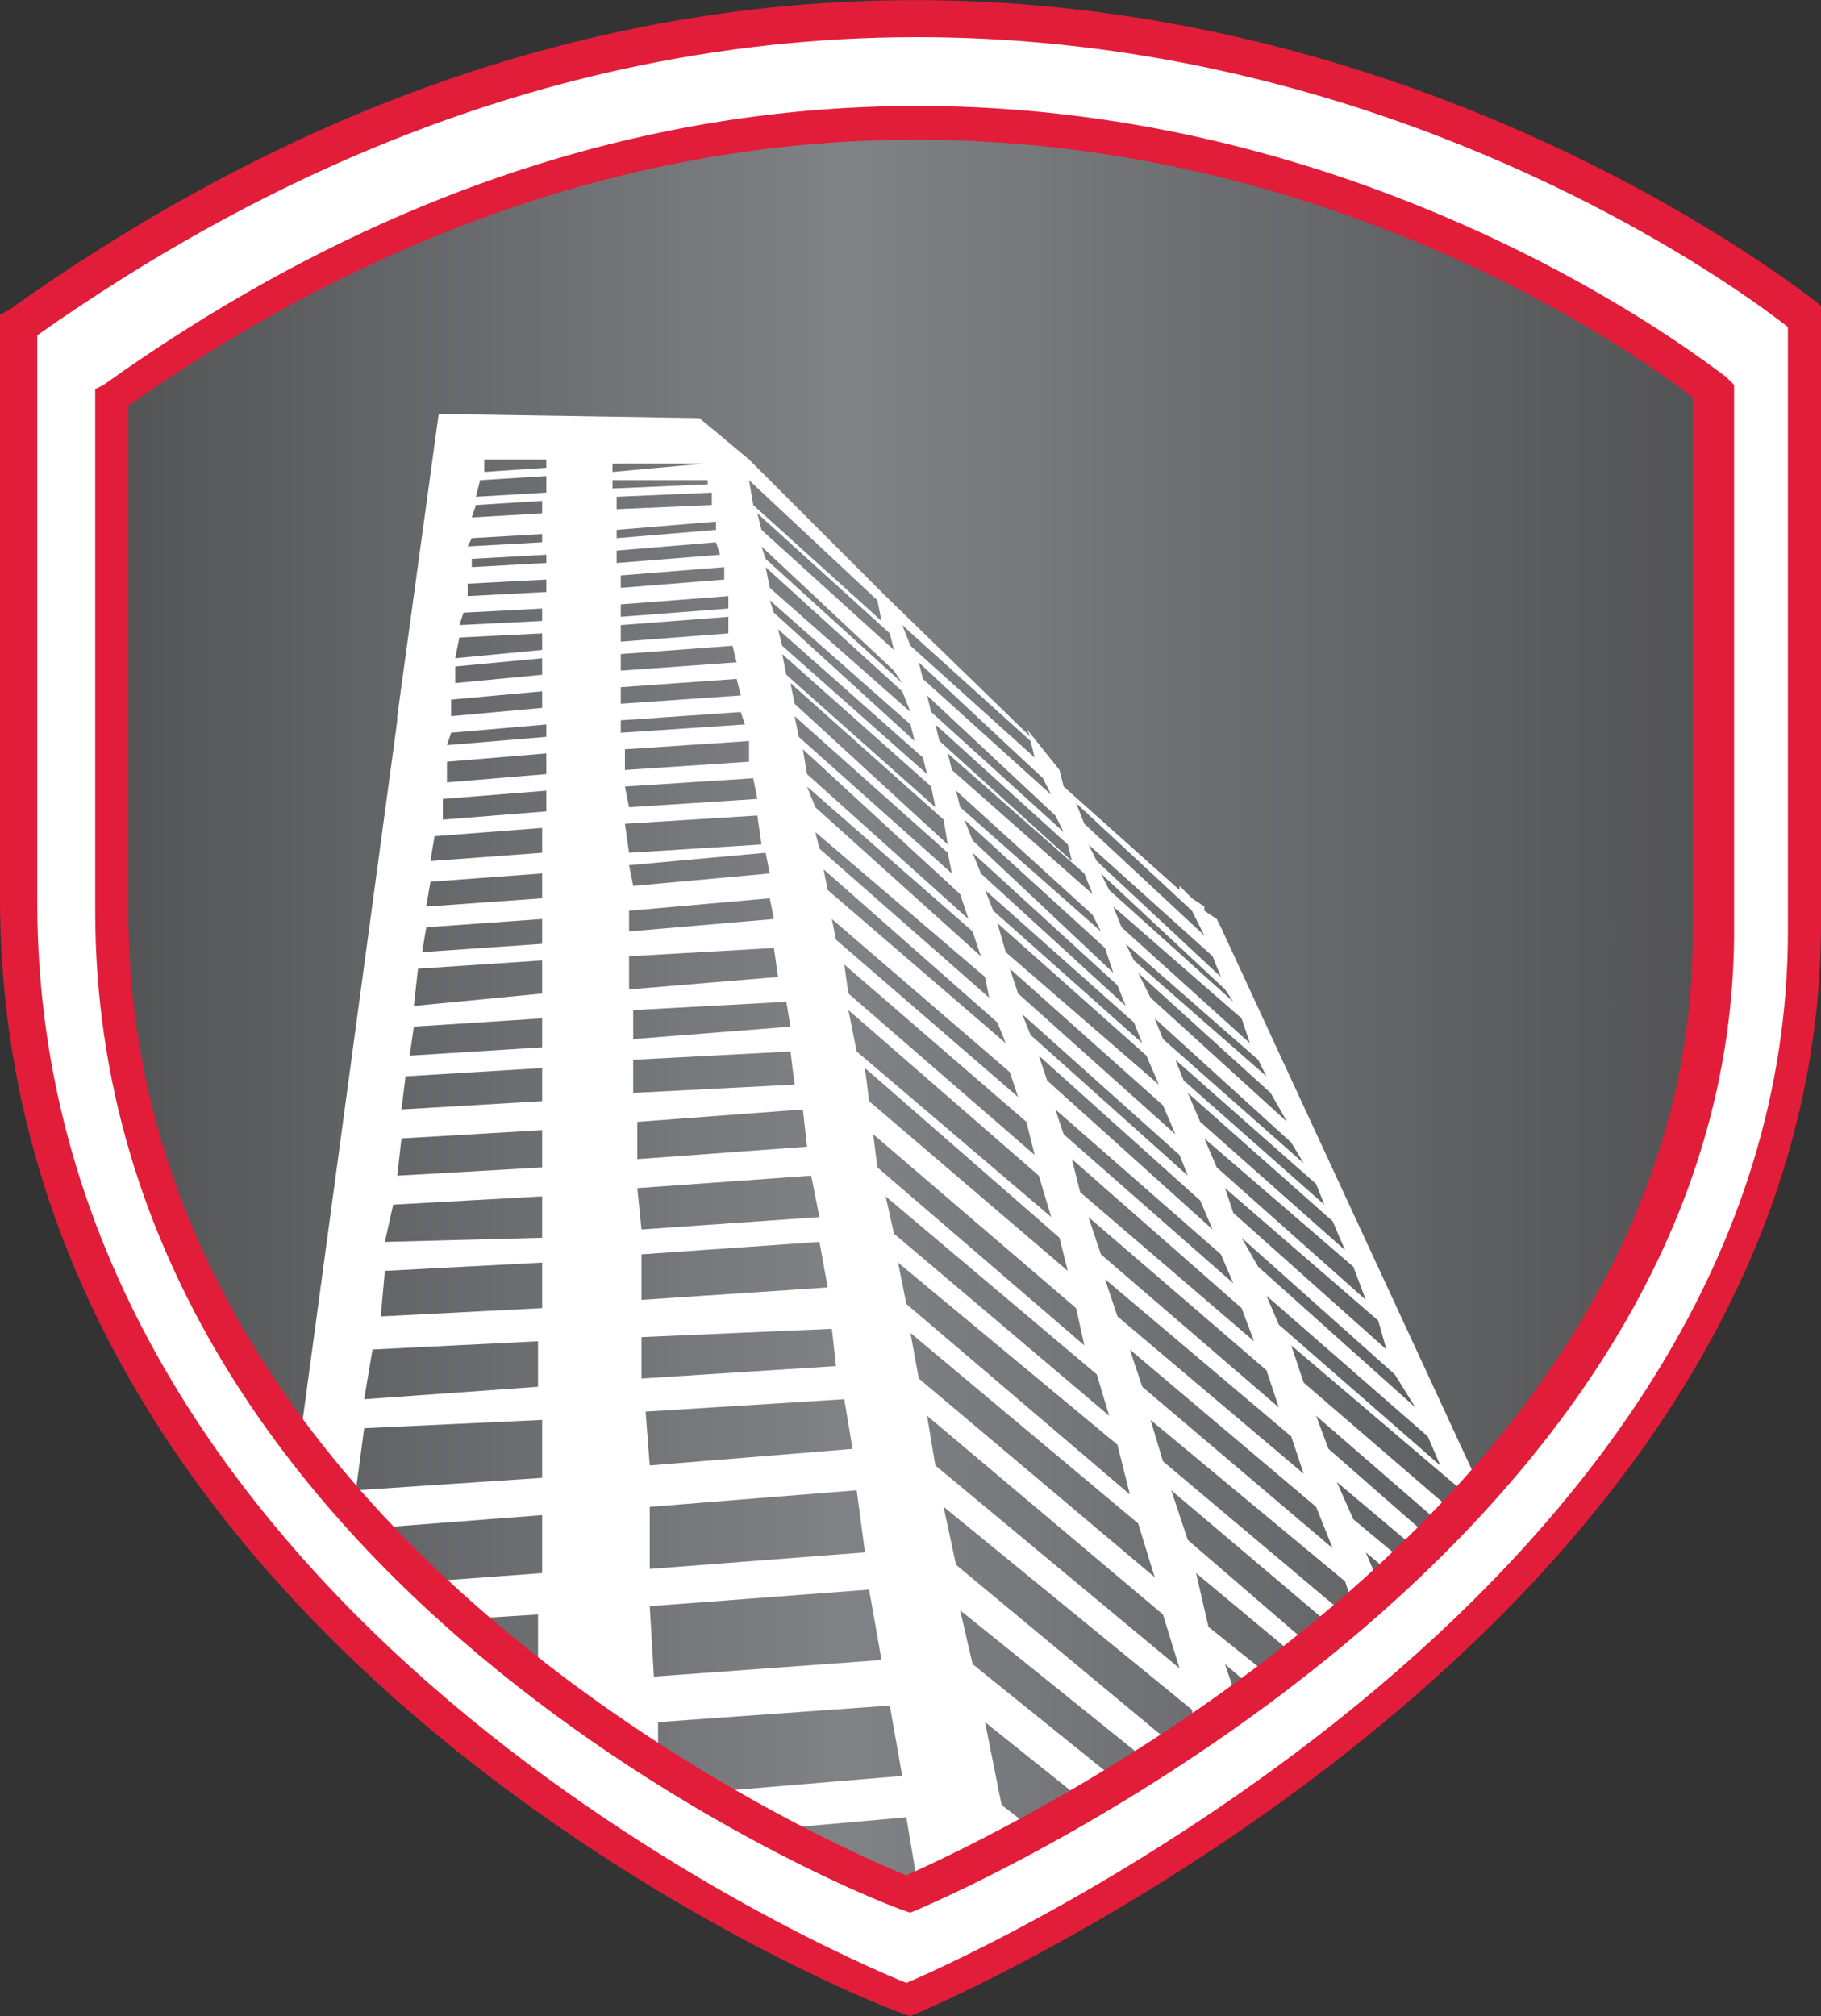 <?xml version="1.0" encoding="utf-8"?>
<!-- Generator: Adobe Illustrator 22.1.0, SVG Export Plug-In . SVG Version: 6.00 Build 0)  -->
<svg version="1.1" id="Layer_1" xmlns="http://www.w3.org/2000/svg" xmlns:xlink="http://www.w3.org/1999/xlink" x="0px" y="0px"
	 viewBox="0 0 44 48.7" style="enable-background:new 0 0 44 48.7;" xml:space="preserve">
<rect x="0" y="0" width="44" height="48.7" fill="#333333" stroke="none"/>
<style type="text/css">
	.st0{fill:url(#shield_1_);}
	.st1{fill:none;}
	.st2{fill:#FFFFFF;}
	.st3{fill:#E21D39;}
</style>
<linearGradient id="shield_1_" gradientUnits="userSpaceOnUse" x1="43.589" y1="24.349" x2="0.411" y2="24.349">
	<stop  offset="0" style="stop-color:#4D4D4F"/>
	<stop  offset="0.536" style="stop-color:#808285"/>
	<stop  offset="1" style="stop-color:#4D4D4F"/>
</linearGradient>
<path id="shield" class="st0" d="M0.4,7.9c0,0,0,11.1,0,13.9c0,18,21,26.5,21.5,26.5c0,0,21.7-9,21.7-25.9c0-16.9,0-14.7,0-14.7
	S23.8-8.8,0.4,7.9z"/>
<g id="building">
	<polygon class="st1" points="18.8,15.2 18.9,15.6 22.4,18.7 22.3,18.3 	"/>
	<polygon class="st1" points="18.9,15.8 19,16.3 22.6,19.5 22.5,19 	"/>
	<polygon class="st1" points="18.7,14.5 18.7,14.8 22.2,17.9 22.1,17.6 	"/>
	<polygon class="st1" points="19.1,16.6 19.2,17 22.9,20.4 22.7,19.9 	"/>
	<polygon class="st1" points="23.6,20.6 23.7,21.1 27.3,24.3 27.1,23.8 	"/>
	<polygon class="st1" points="19,24.2 15.3,24.4 15.3,25.1 19,24.8 	"/>
	<polygon class="st1" points="23.9,21.5 24,22 27.6,25.2 27.4,24.7 	"/>
	<polygon class="st1" points="23.1,19.1 23.2,19.5 26.6,22.5 26.4,22.1 	"/>
	<polygon class="st1" points="24.1,22.4 24.3,23 28,26.3 27.8,25.6 	"/>
	<polygon class="st1" points="22.9,18.3 23,18.6 26.3,21.6 26.1,21.2 	"/>
	<polygon class="st1" points="23.3,19.7 23.5,20.3 26.9,23.4 26.7,22.8 	"/>
	<polygon class="st1" points="15.8,38.8 15.8,40.5 21.3,40.1 21,38.4 	"/>
	<polygon class="st1" points="26.5,33.2 21.4,28.9 21.6,29.8 26.8,34.2 	"/>
	<polygon class="st1" points="20.7,36 15.7,36.4 15.7,37.8 20.9,37.5 	"/>
	<polygon class="st1" points="27,34.9 21.7,30.5 21.9,31.6 27.3,36.2 	"/>
	<polygon class="st1" points="22.6,35.5 28.5,40.4 28.1,39 22.4,34.2 	"/>
	<polygon class="st1" points="19.8,30.1 15.5,30.3 15.5,31.4 20,31.2 	"/>
	<polygon class="st1" points="19.3,26.8 15.4,27.1 15.4,28 19.5,27.7 	"/>
	<polygon class="st1" points="20.4,33.9 15.6,34.1 15.7,35.5 20.6,35.1 	"/>
	<polygon class="st1" points="19.6,28.4 15.4,28.7 15.5,29.7 19.7,29.4 	"/>
	<polygon class="st1" points="20.1,32.1 15.5,32.3 15.6,33.3 20.3,33 	"/>
	<polygon class="st1" points="19.1,25.4 15.3,25.6 15.3,26.5 19.3,26.2 	"/>
	<polygon class="st1" points="24.6,26.5 24.4,25.9 20.1,22.1 20.2,22.6 	"/>
	<polygon class="st1" points="23.4,22.2 23.2,21.6 19.4,18.1 19.5,18.7 	"/>
	<polygon class="st1" points="18.8,22.8 15.2,23.1 15.3,23.9 18.9,23.6 	"/>
	<polygon class="st1" points="23.6,23.1 23.5,22.5 19.5,19 19.6,19.5 	"/>
	<polygon class="st1" points="18.6,21.7 15.2,22 15.2,22.5 18.7,22.3 	"/>
	<polygon class="st1" points="19.2,17.4 19.3,17.8 23.1,21.2 23,20.7 	"/>
	<polygon class="st1" points="18.3,19.6 15.1,19.9 15.1,20.5 18.4,20.3 	"/>
	<polygon class="st1" points="18.4,20.7 15.2,20.9 15.2,21.5 18.5,21.2 	"/>
	<polygon class="st1" points="22,32.2 22.2,33.3 27.9,38.1 27.5,36.9 	"/>
	<polygon class="st1" points="18.2,18.8 15.1,19 15.1,19.5 18.2,19.2 	"/>
	<polygon class="st1" points="23.9,24.1 23.8,23.6 19.7,20.1 19.8,20.5 	"/>
	<polygon class="st1" points="24.8,24.5 24.9,25 28.8,28.4 28.6,27.9 	"/>
	<polygon class="st1" points="25.5,26.8 25.7,27.4 29.8,31 29.5,30.3 	"/>
	<polygon class="st1" points="25.9,28 26.1,28.8 30.3,32.5 30,31.6 	"/>
	<polygon class="st1" points="24.4,23.4 24.6,24 28.4,27.3 28.2,26.7 	"/>
	<polygon class="st1" points="30.9,34 30.6,33.1 26.3,29.4 26.6,30.3 	"/>
	<polygon class="st1" points="25.1,25.6 25.3,26.1 29.3,29.7 29,29 	"/>
	<polygon class="st1" points="25.4,29.4 25.1,28.4 20.5,24.4 20.7,25.4 	"/>
	<polygon class="st1" points="25,27.9 24.8,27.1 20.3,23.3 20.5,24 	"/>
	<polygon class="st1" points="24.2,25.2 24.1,24.7 19.9,21 20,21.5 	"/>
	<polygon class="st1" points="25.8,30.8 25.6,29.9 20.8,25.9 21,26.6 	"/>
	<polygon class="st1" points="26.3,32.5 26,31.6 21.1,27.4 21.3,28.2 	"/>
	<polygon class="st1" points="13.1,18.2 10.8,18.4 10.7,18.9 13.1,18.7 	"/>
	<polygon class="st1" points="13.2,14 11.3,14.1 11.3,14.4 13.2,14.3 	"/>
	<polygon class="st1" points="13.1,16.8 10.9,16.9 10.9,17.3 13.1,17.1 	"/>
	<polygon class="st1" points="13.2,12.2 11.5,12.2 11.5,12.6 13.2,12.5 	"/>
	<polygon class="st1" points="13.2,12.8 11.4,13 11.4,13.2 13.2,13 	"/>
	<polygon class="st1" points="13.1,14.6 11.2,14.8 11.2,15.1 13.1,15 	"/>
	<polygon class="st1" points="13.1,16 11,16.1 11,16.5 13.1,16.4 	"/>
	<polygon class="st1" points="13.1,15.3 11.1,15.4 11.1,15.8 13.1,15.6 	"/>
	<polygon class="st1" points="13.2,13.4 11.4,13.5 11.3,13.7 13.2,13.6 	"/>
	<polygon class="st1" points="13.2,11.5 11.6,11.6 11.5,12 13.2,11.9 	"/>
	<polygon class="st1" points="14.9,12.4 17.2,12.2 17.2,12 14.8,12.1 	"/>
	<polygon class="st1" points="14.9,12.9 17.3,12.8 17.2,12.5 14.9,12.7 	"/>
	<polygon class="st1" points="14.8,11.8 17.1,11.7 17.1,11.5 14.8,11.6 	"/>
	<polygon class="st1" points="13.2,11.1 11.7,11.1 11.6,11.3 13.2,11.3 	"/>
	<polygon class="st1" points="13,35.7 13.1,34.3 8.8,34.5 8.6,36 	"/>
	<polygon class="st1" points="13.1,19.1 10.7,19.3 10.6,19.8 13.1,19.6 	"/>
	<polygon class="st1" points="13.1,32.4 9,32.6 8.9,33.8 13.1,33.5 	"/>
	<polygon class="st1" points="13.1,17.5 10.9,17.7 10.8,18 13.1,17.8 	"/>
	<polygon class="st1" points="27.6,33.5 32.2,37.5 31.8,36.4 27.3,32.6 	"/>
	<polygon class="st1" points="13.1,30.5 9.3,30.7 9.1,31.8 13.1,31.6 	"/>
	<polygon class="st1" points="13.1,24.6 10,24.8 9.9,25.5 13.1,25.2 	"/>
	<polygon class="st1" points="13.1,27.2 9.7,27.5 9.5,28.4 13.1,28.1 	"/>
	<polygon class="st1" points="13.1,28.8 9.5,29.1 9.3,30 13.1,29.8 	"/>
	<polygon class="st1" points="13.1,25.8 9.8,26 9.7,26.8 13.1,26.6 	"/>
	<polygon class="st1" points="13.1,20 10.5,20.2 10.5,20.9 13.1,20.7 	"/>
	<polygon class="st1" points="14.9,13.5 17.4,13.4 17.3,13.1 14.9,13.3 	"/>
	<polygon class="st1" points="13.1,21.1 10.4,21.3 10.3,21.9 13.1,21.6 	"/>
	<polygon class="st1" points="13.1,23.2 10.1,23.4 10,24.3 13.1,24 	"/>
	<polygon class="st1" points="13.1,22.2 10.3,22.4 10.2,22.9 13.1,22.7 	"/>
	<polygon class="st1" points="14.8,11.3 17,11.2 17,11.1 14.7,11.1 14.8,11.1 	"/>
	<polygon class="st1" points="27.8,24.2 31.1,27.1 30.8,26.4 27.5,23.5 	"/>
	<polygon class="st1" points="27.4,23.2 30.6,26 30.4,25.6 27.2,22.8 	"/>
	<polygon class="st1" points="28.2,25.1 31.5,28.1 31.3,27.6 27.9,24.6 	"/>
	<polygon class="st1" points="27.1,22.3 30.2,25.2 29.9,24.6 26.9,21.9 	"/>
	<polygon class="st1" points="28.5,26 32,29.1 31.7,28.5 28.3,25.5 	"/>
	<polygon class="st1" points="29,22.6 28.8,22 25.9,19.4 26.1,19.9 	"/>
	<polygon class="st1" points="14.9,14.2 17.5,14 17.4,13.7 14.9,13.8 	"/>
	<polygon class="st1" points="26.4,20.7 29.5,23.5 29.3,23.1 26.3,20.3 	"/>
	<polygon class="st1" points="30.9,32 34.8,35.4 34.4,34.6 30.6,31.2 	"/>
	<polygon class="st1" points="30.3,30.6 34.2,34 33.8,33.2 30,29.9 	"/>
	<polygon class="st1" points="27,31.8 31.5,35.6 31.2,34.7 26.8,30.9 	"/>
	<polygon class="st1" points="29.4,28.2 33,31.4 32.7,30.6 29.1,27.5 	"/>
	<polygon class="st1" points="29,27.1 32.5,30.2 32.1,29.5 28.7,26.4 	"/>
	<polygon class="st1" points="29.8,29.3 33.5,32.6 33.3,32 29.6,28.8 	"/>
	<polygon class="st1" points="26.7,21.5 29.8,24.2 29.6,23.9 26.6,21.1 	"/>
	<polygon class="st1" points="15,17.7 18,17.5 17.9,17.2 15,17.4 	"/>
	<polygon class="st1" points="15,17 17.9,16.8 17.8,16.4 15,16.6 	"/>
	<polygon class="st1" points="21.4,15 21.2,14.5 18.1,11.6 18.3,12.2 	"/>
	<polygon class="st1" points="15.1,18.6 18.1,18.4 18,17.9 15.1,18.1 	"/>
	<polygon class="st1" points="14.9,14.8 17.6,14.7 17.5,14.3 14.9,14.5 	"/>
	<polygon class="st1" points="15,15.5 17.6,15.3 17.6,14.9 14.9,15.1 	"/>
	<polygon class="st1" points="15,16.2 17.8,16 17.7,15.6 15,15.8 	"/>
	<polygon class="st1" points="22.3,16.4 25.4,19.2 25.2,18.7 22.2,16 	"/>
	<polygon class="st1" points="22.8,17.9 26,20.8 25.8,20.4 22.6,17.5 	"/>
	<polygon class="st1" points="18.6,14.2 22,17.2 21.9,16.8 18.6,13.8 	"/>
	<polygon class="st1" points="22.5,17.2 25.7,20.1 25.6,19.7 22.4,16.8 	"/>
	<polygon class="st1" points="25,18.3 24.9,17.9 21.9,15.1 22,15.6 	"/>
	<polygon class="st1" points="18.4,12.9 21.6,15.8 21.5,15.3 18.3,12.5 	"/>
	<polygon class="st1" points="18.5,13.5 21.8,16.5 21.7,16.1 18.4,13.2 	"/>
	<path class="st2" d="M9.2,36.9l3.9-0.3l0,1.4l-2.7,0.2c0.3,0.3,0.6,0.6,1,0.9L13,39l0,1.6c1,0.8,2,1.5,2.9,2.1l0-1.1l5.6-0.4
		l0.3,1.7l-4.8,0.4c0.5,0.3,1,0.6,1.5,0.9l3.4-0.3l0.3,1.8c0.4-0.2,1.5-0.7,2.9-1.4l-0.9-0.7l-0.4-2l2.5,2c0.3-0.2,0.5-0.3,0.8-0.5
		l-3.6-2.9l-0.3-1.3l4.6,3.7c0.2-0.1,0.4-0.2,0.6-0.4l-5.3-4.4l-0.3-1.4l6,4.9l0.1,0.5c0.3-0.2,0.6-0.4,1-0.7l-0.3-0.9l0.7,0.6
		c0.1-0.1,0.3-0.2,0.4-0.3l-1.5-1.2L28.9,38l2.4,2c0.1-0.1,0.2-0.2,0.3-0.3l-2.9-2.5L28.3,36l3.9,3.3c0.1-0.1,0.2-0.2,0.3-0.3
		l-4.4-3.7l-0.3-1l4.7,3.9l0.2,0.6c0.2-0.2,0.4-0.4,0.6-0.6L33,37.5l0.6,0.5c0.1-0.1,0.2-0.2,0.3-0.3l-1.2-1l-0.4-0.9l1.9,1.6
		c0.1-0.1,0.2-0.2,0.3-0.3L32.1,35l-0.3-0.8l3,2.6c0.1-0.1,0.2-0.2,0.3-0.3l-3.6-3.1l-0.3-0.9l4,3.4l0.2,0.3
		c0.1-0.1,0.2-0.3,0.3-0.4l-6.2-13.4l0,0l-0.1-0.2L29.1,22l0,0l0-0.1l-0.3-0.2l-0.3-0.3l0,0.1l-2.8-2.5l-0.1-0.4l-0.8-1l0.1,0.2
		l-3.5-3.4l-0.3-0.3l0,0l-3-3l-1.2-1L10.6,10l-1,7.3h0l0,0.1L7.3,34.4C7.8,35.3,8.5,36.1,9.2,36.9z M15.1,19l3.1-0.2l0.1,0.5
		l-3.1,0.2L15.1,19z M15.1,19.9l3.2-0.2l0.1,0.7l-3.2,0.2L15.1,19.9z M15.2,20.9l3.3-0.3l0.1,0.5l-3.3,0.3L15.2,20.9z M15.2,22
		l3.4-0.3l0.1,0.5l-3.5,0.3L15.2,22z M15.2,23.1l3.5-0.2l0.1,0.7l-3.6,0.3L15.2,23.1z M23.2,21.6l0.2,0.6l-3.9-3.5l-0.1-0.6
		L23.2,21.6z M19.3,17.8l-0.1-0.5l3.7,3.3l0.1,0.5L19.3,17.8z M23.5,22.5l0.2,0.6l-4-3.6L19.5,19L23.5,22.5z M23.8,23.6l0.1,0.5
		l-4.1-3.6l-0.1-0.4L23.8,23.6z M24.1,24.7l0.2,0.5L20,21.5L19.9,21L24.1,24.7z M24.4,25.9l0.2,0.6l-4.4-3.8l-0.1-0.5L24.4,25.9z
		 M24.8,27.1l0.2,0.8L20.5,24l-0.1-0.7L24.8,27.1z M25.1,28.4l0.3,1l-4.7-4l-0.2-1L25.1,28.4z M25.6,29.9l0.2,0.8L21,26.6l-0.1-0.8
		L25.6,29.9z M26,31.6l0.2,0.9l-5-4.3l-0.1-0.8L26,31.6z M26.3,29.4l4.3,3.7l0.3,0.9l-4.3-3.7L26.3,29.4z M26.1,28.8L25.9,28
		l4.1,3.6l0.3,0.8L26.1,28.8z M25.7,27.4l-0.2-0.6l4,3.5l0.3,0.7L25.7,27.4z M25.3,26.1l-0.2-0.6L29,29l0.3,0.7L25.3,26.1z M24.9,25
		l-0.2-0.5l3.8,3.4l0.2,0.5L24.9,25z M24.6,24l-0.2-0.6l3.7,3.3l0.3,0.7L24.6,24z M24.3,23l-0.2-0.7l3.6,3.2l0.3,0.7L24.3,23z
		 M24,22l-0.2-0.5l3.6,3.2l0.2,0.5L24,22z M23.7,21.1l-0.2-0.5l3.5,3.2l0.2,0.5L23.7,21.1z M23.5,20.3l-0.2-0.5l3.4,3.1l0.2,0.6
		L23.5,20.3z M23.2,19.5l-0.1-0.4l3.3,3l0.2,0.4L23.2,19.5z M23,18.6l-0.1-0.4l3.3,2.9l0.2,0.5L23,18.6z M22.9,20.4L19.2,17
		l-0.1-0.5l3.7,3.3L22.9,20.4z M19,16.3l-0.1-0.5l3.6,3.2l0.1,0.5L19,16.3z M18.9,15.6l-0.1-0.4l3.5,3.1l0.1,0.4L18.9,15.6z
		 M18.7,14.8l-0.1-0.3l3.4,3l0.1,0.4L18.7,14.8z M15.3,24.4l3.7-0.2l0.1,0.6l-3.8,0.3L15.3,24.4z M15.3,25.6l3.8-0.2l0.1,0.8
		l-3.9,0.2L15.3,25.6z M15.4,27.1l4-0.3l0.1,0.9L15.4,28L15.4,27.1z M15.4,28.7l4.2-0.3l0.2,1l-4.3,0.3L15.4,28.7z M15.5,30.3
		l4.3-0.3l0.2,1.1l-4.5,0.3L15.5,30.3z M15.5,32.3l4.6-0.2l0.1,0.9l-4.7,0.3L15.5,32.3z M15.6,34.1l4.8-0.3l0.2,1.2l-4.9,0.4
		L15.6,34.1z M15.7,36.4l5-0.4l0.2,1.5l-5.2,0.4L15.7,36.4z M15.8,40.5l-0.1-1.7l5.3-0.4l0.3,1.7L15.8,40.5z M21.4,28.9l5.1,4.3
		l0.3,1l-5.2-4.4L21.4,28.9z M21.7,30.5l5.3,4.4l0.3,1.2l-5.4-4.6L21.7,30.5z M28.1,39l0.4,1.3l-5.9-4.9l-0.2-1.2L28.1,39z
		 M27.9,38.1l-5.7-4.8L22,32.2l5.5,4.6L27.9,38.1z M31.8,36.4l0.4,1l-4.6-3.9l-0.3-0.9L31.8,36.4z M31.2,34.7l0.3,0.9L27,31.8
		l-0.3-0.9L31.2,34.7z M34.8,35.4L30.9,32l-0.3-0.7l3.9,3.4L34.8,35.4z M34.2,34l-3.8-3.4L30,29.9l3.7,3.3L34.2,34z M33.5,32.6
		l-3.7-3.3l-0.2-0.6l3.7,3.2L33.5,32.6z M33,31.4l-3.6-3.2l-0.3-0.7l3.6,3.1L33,31.4z M32.5,30.2L29,27.1l-0.3-0.7l3.5,3.1
		L32.5,30.2z M32,29.1l-3.4-3l-0.2-0.5l3.4,3L32,29.1z M31.5,28.1l-3.4-3l-0.2-0.5l3.3,3L31.5,28.1z M31.1,27.1l-3.3-3l-0.3-0.6
		l3.2,2.9L31.1,27.1z M30.6,26l-3.2-2.8l-0.2-0.4l3.2,2.8L30.6,26z M30.2,25.2l-3.1-2.8l-0.2-0.5l3.1,2.7L30.2,25.2z M29.8,24.2
		l-3-2.7l-0.2-0.4l3,2.8L29.8,24.2z M29.3,23.1l0.2,0.5l-3-2.8l-0.2-0.4L29.3,23.1z M28.8,22l0.3,0.6l-2.9-2.7l-0.2-0.5L28.8,22z
		 M25.8,20.4l0.1,0.4l-3.2-2.9l-0.1-0.4L25.8,20.4z M25.7,20.1l-3.2-2.9l-0.1-0.4l3.1,2.9L25.7,20.1z M25.4,19.2l-3.1-2.8L22.2,16
		l3,2.8L25.4,19.2z M24.9,17.9l0.1,0.4l-3-2.7l-0.2-0.5L24.9,17.9z M22,17.2l-3.4-3l-0.1-0.5l3.3,3L22,17.2z M21.8,16.5l-3.3-3
		l-0.1-0.3l3.2,3L21.8,16.5z M21.5,15.3l0.1,0.4l-3.2-2.9l-0.1-0.4L21.5,15.3z M21.2,14.5l0.1,0.5l-3.1-2.8l-0.1-0.6L21.2,14.5z
		 M18.1,18.4l-3,0.2l0-0.5l3-0.2L18.1,18.4z M18,17.5L15,17.7l0-0.3l2.9-0.2L18,17.5z M17.9,16.8L15,17l0-0.4l2.8-0.2L17.9,16.8z
		 M17.8,16L15,16.2l0-0.4l2.7-0.2L17.8,16z M17.6,15.3L15,15.5l0-0.4l2.6-0.2L17.6,15.3z M17.6,14.7l-2.6,0.2l0-0.3l2.6-0.2
		L17.6,14.7z M17.5,14l-2.5,0.2l0-0.3l2.5-0.2L17.5,14z M17.4,13.4l-2.5,0.2l0-0.3l2.4-0.2L17.4,13.4z M17.3,12.8l-2.4,0.2l0-0.2
		l2.4-0.2L17.3,12.8z M17.2,12.2l-2.3,0.1l0-0.3l2.3-0.1L17.2,12.2z M17.1,11.7l-2.3,0.1l0-0.2l2.3,0L17.1,11.7z M17,11.1l0,0.1
		l-2.2,0.2l0-0.2l-0.1,0H17z M11.7,11.1h1.5l0,0.2l-1.5,0.1L11.7,11.1z M11.6,11.6l1.6-0.1l0,0.4L11.5,12L11.6,11.6z M11.5,12.2
		l1.6-0.1l0,0.3l-1.7,0.1L11.5,12.2z M11.4,13l1.7-0.1l0,0.2l-1.8,0.1L11.4,13z M11.4,13.5l1.8-0.1v0.2l-1.8,0.1L11.4,13.5z
		 M11.3,14.1l1.9-0.1l0,0.3l-1.9,0.1L11.3,14.1z M11.2,14.8l1.9-0.1l0,0.3l-2,0.1L11.2,14.8z M11.1,15.4l2-0.1l0,0.4l-2.1,0.2
		L11.1,15.4z M11,16.1l2.1-0.2l0,0.4L11,16.5L11,16.1z M10.9,16.9l2.2-0.2v0.4l-2.2,0.2L10.9,16.9z M10.9,17.7l2.3-0.2l0,0.3
		L10.8,18L10.9,17.7z M10.8,18.4l2.4-0.2l0,0.5l-2.4,0.2L10.8,18.4z M10.7,19.3l2.5-0.2l0,0.5l-2.5,0.2L10.7,19.3z M10.5,20.2
		l2.6-0.2l0,0.6l-2.7,0.2L10.5,20.2z M10.4,21.3l2.7-0.2l0,0.6l-2.8,0.2L10.4,21.3z M10.3,22.4l2.8-0.2l0,0.6l-2.9,0.2L10.3,22.4z
		 M10.1,23.4l3-0.2l0,0.8L10,24.3L10.1,23.4z M10,24.8l3.1-0.2l0,0.7l-3.2,0.2L10,24.8z M9.8,26l3.3-0.2l0,0.8l-3.4,0.2L9.8,26z
		 M9.7,27.5l3.4-0.2l0,0.9l-3.5,0.2L9.7,27.5z M9.5,29.1l3.6-0.2l0,1L9.3,30L9.5,29.1z M9.3,30.7l3.8-0.2l0,1.1l-3.9,0.2L9.3,30.7z
		 M9,32.6l4-0.2l0,1.1l-4.2,0.3L9,32.6z M13.1,34.3l0,1.4L8.6,36l0.2-1.5L13.1,34.3z"/>
</g>
<path id="whiteband" class="st2" d="M0.4,7.9c0,0,0,11.1,0,13.9c0,18,21,26.5,21.5,26.5c0,0,21.7-9,21.7-25.9c0-11.7,0-14.3,0-14.7
	C43.6,7.6,23.9-8.8,0.4,7.9z M41.3,22.6c0,15.1-19.4,23.2-19.4,23.2c-0.4,0-19.2-7.6-19.2-23.8c0-2.5,0-12.4,0-12.4
	c21-14.9,38.6-0.2,38.6-0.2S41.3,12.1,41.3,22.6z"/>
<path id="redstrips" class="st3" d="M22,48.7L22,48.7c-0.3,0-22-8.4-22-27V7.6l0.2-0.1C23.6-9.2,43.7,7.2,43.9,7.3L44,7.4v14.9
	C44,39.4,22.3,48.6,22,48.7L22,48.7z M0.9,8.1v13.7c0,17.2,19.5,25.5,21,26.1c1.9-0.8,21.3-9.7,21.3-25.4V7.9
	C41.3,6.4,22.6-7.2,0.9,8.1z M22,46.2L22,46.2c-0.3,0-19.7-7.5-19.7-24.2V9.4l0.2-0.1c21-15,39-0.3,39.2-0.2l0.2,0.2v13.3
	C41.8,37.9,22.3,46.1,22,46.2L22,46.2z M3.1,9.8V22c0,15.3,17.3,22.7,18.8,23.3c1.8-0.8,19-8.7,19-22.7v-13
	C39.1,8.2,22.5-3.8,3.1,9.8z"/>
</svg>
